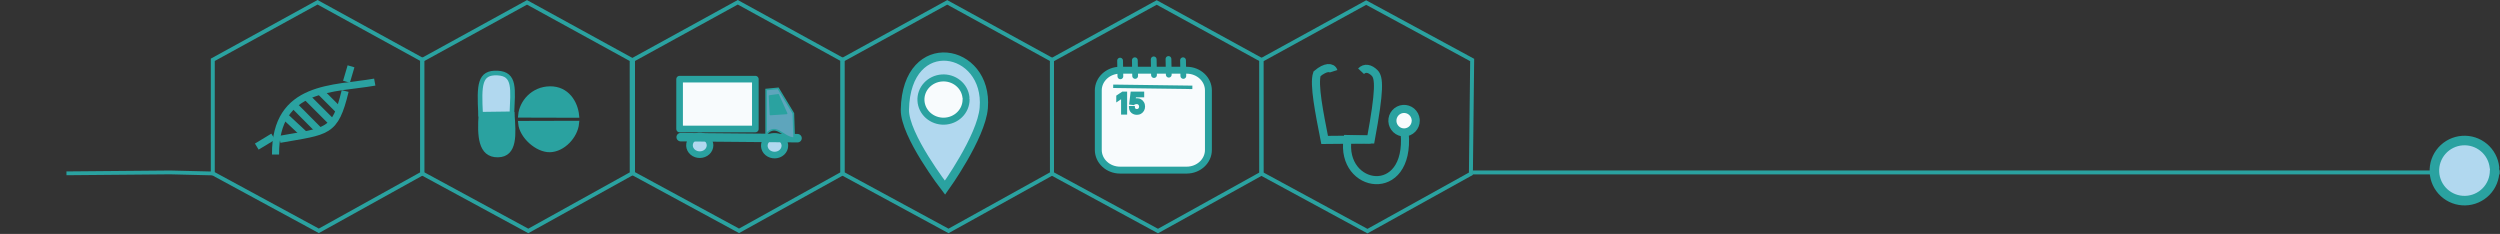 <svg width="3772" height="353" viewBox="0 0 3772 353" fill="none" xmlns="http://www.w3.org/2000/svg">
<rect x="0" y="0" width="3772" height="353" fill="#333333" stroke="none"/>
<g id="diseno05" clip-path="url(#clip0_1_2)">
<path id="p_salud" d="M2221.21 90.528L2061.3 3.868L1903.24 90.676V261.996L2063.23 348.73L2219.29 262.144L2221.21 90.528Z" stroke="#2AA2A0" stroke-width="6"/>
<path id="p_calendario" d="M1903.16 90.379L1745.25 3.719L1587.19 90.528V261.847L1747.18 348.582L1903.24 261.996L1903.16 90.379Z" stroke="#2AA2A0" stroke-width="6"/>
<path id="p_ubicacion" d="M1587.11 90.231L1429.2 3.571L1271.14 90.379V261.699L1431.12 348.433L1587.19 261.847L1587.11 90.231Z" stroke="#2AA2A0" stroke-width="6"/>
<path id="p_transporte" d="M1271.06 90.082L1113.15 3.422L955.087 90.231V261.551L1115.07 348.285L1271.14 261.699L1271.06 90.082Z" stroke="#2AA2A0" stroke-width="6"/>
<path id="p_medicamentos" d="M953.087 90.231L795.173 3.571L637.111 90.379V261.699L797.099 348.433L953.161 261.848L953.087 90.231Z" stroke="#2AA2A0" stroke-width="6"/>
<path id="p_adn" d="M637.037 90.082L479.123 3.422L321.061 90.231V261.551L481.049 348.285L637.111 261.699L637.037 90.082Z" stroke="#2AA2A0" stroke-width="6"/>
<path id="l_2" d="M2221.51 260.166L3771.31 260.163" stroke="#2AA2A0" stroke-width="5.916"/>
<path id="l_1" d="M321.126 261.703L256.76 260.141L100.272 261.517" stroke="#2AA2A0" stroke-width="5.74"/>
<g id="salud">
<path id="path1012" d="M2012.03 107.522C2009.87 100.735 2000.02 100.358 1987.11 111.356C1981.79 126.783 1990.74 170.968 1998.61 211.133L2068.27 210.494C2082.19 135.218 2081.08 117.127 2074.02 110.078C2066.96 103.028 2059.11 101.605 2053.57 107.522" stroke="#2AA2A0" stroke-width="12.2"/>
<path id="path1014" d="M2119.4 200.825C2128.1 302.546 2022.04 285.333 2033.2 209.772L2068.27 210.494" stroke="#2AA2A0" stroke-width="12.2"/>
<g id="path1016">
<path d="M2136.07 182.079C2136.07 186.707 2134.27 191.152 2131.07 194.465C2127.86 197.779 2123.49 199.698 2118.89 199.815C2114.3 199.931 2109.84 198.235 2106.47 195.088C2103.1 191.941 2101.08 187.593 2100.85 182.971C2100.62 178.349 2102.19 173.819 2105.23 170.347C2108.27 166.876 2112.54 164.738 2117.12 164.389C2121.71 164.04 2126.24 165.509 2129.77 168.481C2133.29 171.453 2135.52 175.694 2135.98 180.299" fill="#F8FBFD"/>
<path d="M2136.07 182.079C2136.07 186.707 2134.27 191.152 2131.07 194.465C2127.86 197.779 2123.49 199.698 2118.89 199.815C2114.3 199.931 2109.84 198.235 2106.47 195.088C2103.1 191.941 2101.08 187.593 2100.85 182.971C2100.62 178.349 2102.19 173.819 2105.23 170.347C2108.27 166.876 2112.54 164.738 2117.12 164.389C2121.71 164.04 2126.24 165.509 2129.77 168.481C2133.29 171.453 2135.52 175.694 2135.98 180.299" stroke="#2AA2A0" stroke-width="12.2" stroke-linecap="round" stroke-linejoin="round"/>
</g>
</g>
<g id="transporte">
<path id="rect1029" d="M1139.65 119.431H1025.38V194.61H1139.65V119.431Z" fill="#F8FBFD" stroke="#2AA2A0" stroke-width="10.008" stroke-linecap="round" stroke-linejoin="round"/>
<g id="path1031">
<path d="M1071.3 219.263C1071.3 222.941 1069.72 226.472 1066.9 229.105C1064.07 231.737 1060.23 233.263 1056.18 233.355C1052.14 233.447 1048.22 232.1 1045.25 229.6C1042.28 227.099 1040.51 223.644 1040.31 219.972C1040.1 216.299 1041.49 212.7 1044.16 209.942C1046.84 207.183 1050.59 205.484 1054.63 205.207C1058.66 204.93 1062.65 206.097 1065.75 208.459C1068.85 210.82 1070.82 214.19 1071.22 217.848" fill="#B1D8EF"/>
<path d="M1071.3 219.263C1071.3 222.941 1069.72 226.472 1066.9 229.105C1064.07 231.737 1060.23 233.263 1056.18 233.355C1052.14 233.447 1048.22 232.1 1045.25 229.6C1042.28 227.099 1040.51 223.644 1040.31 219.972C1040.1 216.299 1041.49 212.7 1044.16 209.942C1046.84 207.183 1050.59 205.484 1054.63 205.207C1058.66 204.93 1062.65 206.097 1065.75 208.459C1068.85 210.82 1070.82 214.19 1071.22 217.848" stroke="#2AA2A0" stroke-width="10.008" stroke-linecap="round" stroke-linejoin="round"/>
</g>
<g id="path1031-4">
<path d="M1184.21 219.872C1184.21 223.549 1182.63 227.081 1179.81 229.714C1176.98 232.346 1173.14 233.871 1169.09 233.964C1165.05 234.056 1161.12 232.709 1158.16 230.208C1155.19 227.708 1153.42 224.253 1153.21 220.581C1153.01 216.908 1154.39 213.309 1157.07 210.55C1159.74 207.792 1163.5 206.093 1167.53 205.816C1171.57 205.539 1175.56 206.706 1178.66 209.068C1181.76 211.429 1183.73 214.799 1184.13 218.457" fill="#B1D8EF"/>
<path d="M1184.21 219.872C1184.21 223.549 1182.63 227.081 1179.81 229.714C1176.98 232.346 1173.14 233.871 1169.09 233.964C1165.05 234.056 1161.12 232.709 1158.16 230.208C1155.19 227.708 1153.42 224.253 1153.21 220.581C1153.01 216.908 1154.39 213.309 1157.07 210.55C1159.74 207.792 1163.5 206.093 1167.53 205.816C1171.57 205.539 1175.56 206.706 1178.66 209.068C1181.76 211.429 1183.73 214.799 1184.13 218.457" stroke="#2AA2A0" stroke-width="10.008" stroke-linecap="round" stroke-linejoin="round"/>
</g>
<g id="path1048">
<path d="M1027.01 206.937L1203.32 208.503Z" fill="#B1D8EF"/>
<path d="M1027.01 206.937L1203.32 208.503" stroke="#2AA2A0" stroke-width="12.761" stroke-linecap="round"/>
</g>
<path id="path1050" d="M1155.98 202.441V135.093L1174.15 133.324L1197 171.116L1198.21 208.503C1180.58 207.593 1171.76 184.7 1155.98 202.441Z" fill="#5EA5BC" stroke="#2AA2A0" stroke-width="2.502"/>
<path id="path1052" d="M1162.51 172.682L1161.09 144.896L1174.15 143.127L1186.78 171.116L1162.51 172.682Z" fill="#2AA2A0" stroke="#2AA2A0" stroke-width="2.502" stroke-linejoin="round"/>
</g>
<g id="ubicacion">
<path id="path1054" d="M1425.78 283.166C1425.78 283.166 1480.62 206.996 1484.31 162.904C1492.03 70.918 1367.51 47.738 1365.29 165.466C1364.56 203.984 1425.78 283.166 1425.78 283.166Z" fill="#B1D8EF" stroke="#2AA2A0" stroke-width="12.446" stroke-linecap="round"/>
<g id="path1056">
<path d="M1457.63 150.202C1457.63 158.719 1454.16 166.9 1447.95 172.997C1441.75 179.095 1433.3 182.628 1424.42 182.842C1415.54 183.056 1406.92 179.935 1400.4 174.143C1393.89 168.352 1389.99 160.349 1389.54 151.843C1389.09 143.336 1392.13 134.999 1398.01 128.61C1403.89 122.221 1412.14 118.286 1421 117.644C1429.86 117.002 1438.63 119.705 1445.44 125.175C1452.25 130.645 1456.57 138.45 1457.46 146.925" fill="#F8FBFD"/>
<path d="M1457.63 150.202C1457.63 158.719 1454.16 166.9 1447.95 172.997C1441.75 179.095 1433.3 182.628 1424.42 182.842C1415.54 183.056 1406.92 179.935 1400.4 174.143C1393.89 168.352 1389.99 160.349 1389.54 151.843C1389.09 143.336 1392.13 134.999 1398.01 128.61C1403.89 122.221 1412.14 118.286 1421 117.644C1429.86 117.002 1438.63 119.705 1445.44 125.175C1452.25 130.645 1456.57 138.45 1457.46 146.925" stroke="#2AA2A0" stroke-width="10.577" stroke-linecap="round" stroke-linejoin="round"/>
</g>
</g>
<g id="calendario">
<path id="rect1058" d="M1790.38 105.932H1689.98C1671.82 105.932 1657.1 119.574 1657.1 136.402V226.207C1657.1 243.034 1671.82 256.676 1689.98 256.676H1790.38C1808.54 256.676 1823.26 243.034 1823.26 226.207V136.402C1823.26 119.574 1808.54 105.932 1790.38 105.932Z" fill="#F8FBFD" stroke="#2AA2A0" stroke-width="10.428" stroke-linecap="round" stroke-linejoin="round"/>
<g id="text1062">
<path d="M1697.81 140.967V170.058H1694.28V144.66H1694.11L1687.01 149.376V145.796L1694.28 140.967H1697.81ZM1715.26 170.455C1713.6 170.455 1712.1 170.124 1710.76 169.461C1709.43 168.798 1708.36 167.889 1707.55 166.734C1706.75 165.578 1706.31 164.262 1706.23 162.785H1709.64C1709.77 164.101 1710.37 165.19 1711.43 166.052C1712.5 166.904 1713.78 167.33 1715.26 167.33C1716.46 167.33 1717.52 167.051 1718.45 166.492C1719.38 165.933 1720.12 165.166 1720.65 164.191C1721.19 163.206 1721.46 162.094 1721.46 160.853C1721.46 159.584 1721.18 158.452 1720.62 157.458C1720.07 156.454 1719.31 155.664 1718.35 155.086C1717.38 154.508 1716.28 154.215 1715.04 154.205C1714.15 154.196 1713.23 154.333 1712.3 154.617C1711.36 154.892 1710.59 155.247 1709.98 155.683L1706.68 155.285L1708.45 140.967H1723.56V144.092H1711.4L1710.38 152.671H1710.55C1711.14 152.198 1711.89 151.805 1712.79 151.492C1713.69 151.18 1714.63 151.023 1715.6 151.023C1717.39 151.023 1718.97 151.45 1720.36 152.302C1721.76 153.145 1722.86 154.3 1723.66 155.768C1724.46 157.236 1724.87 158.912 1724.87 160.796C1724.87 162.652 1724.45 164.309 1723.62 165.768C1722.79 167.217 1721.66 168.362 1720.21 169.205C1718.76 170.039 1717.11 170.455 1715.26 170.455Z" fill="#B1D8EF"/>
<path d="M1697.81 140.967H1700.61V138.163H1697.81V140.967ZM1697.81 170.058V172.861H1700.61V170.058H1697.81ZM1694.28 170.058H1691.48V172.861H1694.28V170.058ZM1694.28 144.66H1697.09V141.856H1694.28V144.66ZM1694.11 144.66V141.856H1693.27L1692.56 142.324L1694.11 144.66ZM1687.01 149.376H1684.21V154.602L1688.56 151.711L1687.01 149.376ZM1687.01 145.796L1685.46 143.461L1684.21 144.293V145.796H1687.01ZM1694.28 140.967V138.163H1693.44L1692.73 138.631L1694.28 140.967ZM1695 140.967V170.058H1700.61V140.967H1695ZM1697.81 167.254H1694.28V172.861H1697.81V167.254ZM1697.09 170.058V144.66H1691.48V170.058H1697.09ZM1694.28 141.856H1694.11V147.463H1694.28V141.856ZM1692.56 142.324L1685.46 147.04L1688.56 151.711L1695.66 146.995L1692.56 142.324ZM1689.81 149.376V145.796H1684.21V149.376H1689.81ZM1688.56 148.132L1695.83 143.302L1692.73 138.631L1685.46 143.461L1688.56 148.132ZM1694.28 143.77H1697.81V138.163H1694.28V143.77ZM1710.76 169.461L1709.51 171.972L1709.51 171.972L1710.76 169.461ZM1707.55 166.734L1709.85 165.131L1709.85 165.131L1707.55 166.734ZM1706.23 162.785V159.981H1703.28L1703.43 162.928L1706.23 162.785ZM1709.64 162.785L1712.43 162.504L1712.17 159.981H1709.64V162.785ZM1711.43 166.052L1709.66 168.228L1709.67 168.236L1709.68 168.245L1711.43 166.052ZM1718.45 166.492L1717.01 164.084L1717 164.09L1718.45 166.492ZM1720.65 164.191L1718.19 162.844L1718.18 162.852L1720.65 164.191ZM1720.62 157.458L1718.16 158.804L1718.17 158.818L1718.17 158.831L1720.62 157.458ZM1715.04 154.205L1715.01 157.009L1715.02 157.009L1715.04 154.205ZM1712.3 154.617L1713.08 157.308L1713.1 157.304L1713.11 157.3L1712.3 154.617ZM1709.98 155.683L1709.64 158.466L1710.73 158.597L1711.62 157.959L1709.98 155.683ZM1706.68 155.285L1703.9 154.943L1703.56 157.731L1706.35 158.068L1706.68 155.285ZM1708.45 140.967V138.163H1705.97L1705.66 140.624L1708.45 140.967ZM1723.56 140.967H1726.36V138.163H1723.56V140.967ZM1723.56 144.092V146.895H1726.36V144.092H1723.56ZM1711.4 144.092V141.288H1708.91L1708.62 143.76L1711.4 144.092ZM1710.38 152.671L1707.59 152.339L1707.22 155.475H1710.38V152.671ZM1710.55 152.671V155.475H1711.53L1712.29 154.867L1710.55 152.671ZM1720.36 152.302L1718.9 154.693L1718.91 154.699L1718.92 154.704L1720.36 152.302ZM1723.66 155.768L1721.19 157.104L1721.2 157.116L1723.66 155.768ZM1723.62 165.768L1721.18 164.377L1721.18 164.382L1723.62 165.768ZM1720.21 169.205L1721.6 171.635L1721.62 171.629L1720.21 169.205ZM1715.26 167.652C1713.98 167.652 1712.91 167.399 1712.01 166.95L1709.51 171.972C1711.28 172.849 1713.22 173.259 1715.26 173.259V167.652ZM1712.01 166.95C1711.07 166.484 1710.37 165.877 1709.85 165.131L1705.25 168.336C1706.34 169.901 1707.78 171.112 1709.51 171.972L1712.01 166.95ZM1709.85 165.131C1709.36 164.428 1709.08 163.623 1709.03 162.641L1703.43 162.928C1703.53 164.901 1704.13 166.729 1705.25 168.336L1709.85 165.131ZM1706.23 165.588H1709.64V159.981H1706.23V165.588ZM1706.85 163.066C1707.06 165.151 1708.04 166.913 1709.66 168.228L1713.2 163.876C1712.69 163.467 1712.48 163.051 1712.43 162.504L1706.85 163.066ZM1709.68 168.245C1711.29 169.527 1713.2 170.134 1715.26 170.134V164.527C1714.35 164.527 1713.7 164.281 1713.18 163.859L1709.68 168.245ZM1715.26 170.134C1716.91 170.134 1718.48 169.742 1719.89 168.894L1717 164.09C1716.55 164.36 1716 164.527 1715.26 164.527V170.134ZM1719.88 168.9C1721.26 168.079 1722.34 166.94 1723.11 165.53L1718.18 162.852C1717.89 163.393 1717.51 163.788 1717.01 164.084L1719.88 168.9ZM1723.11 165.538C1723.9 164.099 1724.26 162.514 1724.26 160.853H1718.65C1718.65 161.673 1718.48 162.314 1718.19 162.844L1723.11 165.538ZM1724.26 160.853C1724.26 159.158 1723.88 157.544 1723.06 156.085L1718.17 158.831C1718.47 159.361 1718.65 160.01 1718.65 160.853H1724.26ZM1723.08 156.112C1722.29 154.678 1721.19 153.518 1719.79 152.68L1716.91 157.492C1717.44 157.809 1717.85 158.23 1718.16 158.804L1723.08 156.112ZM1719.79 152.68C1718.35 151.82 1716.75 151.415 1715.06 151.402L1715.02 157.009C1715.81 157.015 1716.41 157.196 1716.91 157.492L1719.79 152.68ZM1715.07 151.402C1713.86 151.389 1712.67 151.576 1711.48 151.934L1713.11 157.3C1713.8 157.091 1714.43 157.002 1715.01 157.009L1715.07 151.402ZM1711.51 151.927C1710.35 152.264 1709.27 152.738 1708.34 153.406L1711.62 157.959C1711.9 157.755 1712.36 157.519 1713.08 157.308L1711.51 151.927ZM1710.32 152.899L1707.02 152.502L1706.35 158.068L1709.64 158.466L1710.32 152.899ZM1709.47 155.627L1711.23 141.309L1705.66 140.624L1703.9 154.943L1709.47 155.627ZM1708.45 143.77H1723.56V138.163H1708.45V143.77ZM1720.76 140.967V144.092H1726.36V140.967H1720.76ZM1723.56 141.288H1711.4V146.895H1723.56V141.288ZM1708.62 143.76L1707.59 152.339L1713.16 153.003L1714.18 144.423L1708.62 143.76ZM1710.38 155.475H1710.55V149.868H1710.38V155.475ZM1712.29 154.867C1712.59 154.632 1713.04 154.374 1713.71 154.14L1711.87 148.844C1710.75 149.235 1709.7 149.764 1708.81 150.475L1712.29 154.867ZM1713.71 154.14C1714.31 153.933 1714.93 153.827 1715.6 153.827V148.22C1714.32 148.22 1713.08 148.426 1711.87 148.844L1713.71 154.14ZM1715.6 153.827C1716.92 153.827 1717.99 154.135 1718.9 154.693L1721.83 149.911C1719.95 148.765 1717.85 148.22 1715.6 148.22V153.827ZM1718.92 154.704C1719.88 155.284 1720.63 156.066 1721.19 157.104L1726.12 154.432C1725.09 152.533 1723.65 151.006 1721.81 149.899L1718.92 154.704ZM1721.2 157.116C1721.75 158.121 1722.06 159.323 1722.06 160.796H1727.67C1727.67 158.501 1727.18 156.35 1726.12 154.42L1721.2 157.116ZM1722.06 160.796C1722.06 162.217 1721.75 163.385 1721.18 164.377L1726.05 167.159C1727.15 165.233 1727.67 163.088 1727.67 160.796H1722.06ZM1721.18 164.382C1720.6 165.398 1719.82 166.187 1718.8 166.782L1721.62 171.629C1723.49 170.538 1724.98 169.035 1726.05 167.154L1721.18 164.382ZM1718.81 166.775C1717.83 167.339 1716.67 167.652 1715.26 167.652V173.259C1717.55 173.259 1719.69 172.738 1721.6 171.635L1718.81 166.775Z" fill="#2AA2A0"/>
</g>
<path id="path1064" d="M1679.6 130.195L1799.03 131.798" stroke="#2AA2A0" stroke-width="5.214"/>
<path id="path1066" d="M1689.98 91.451L1690.43 115.138" stroke="#2AA2A0" stroke-width="8.719" stroke-linecap="round"/>
<path id="path1066-3" d="M1712.26 90.881L1712.71 114.569" stroke="#2AA2A0" stroke-width="8.719" stroke-linecap="round"/>
<path id="path1066-0" d="M1740.71 89.562L1741.16 113.25" stroke="#2AA2A0" stroke-width="8.719" stroke-linecap="round"/>
<path id="path1066-3-1" d="M1762.99 88.992L1763.44 112.68" stroke="#2AA2A0" stroke-width="8.719" stroke-linecap="round"/>
<path id="path1066-3-1-4" d="M1784.96 90.881L1785.41 114.569" stroke="#2AA2A0" stroke-width="8.719" stroke-linecap="round"/>
</g>
<g id="adn">
<g id="g1158">
<path id="path912" d="M415.737 233.149C414.909 127.311 505.097 134.794 565.422 123.863" stroke="#2AA2A0" stroke-width="10.7"/>
<path id="path912-7" d="M520.767 137.336C505.385 201.175 494.008 197.376 422.156 210.224" stroke="#2AA2A0" stroke-width="10.7"/>
<path id="path944" d="M458.876 202.519L429.841 175.484" stroke="#2AA2A0" stroke-width="10.7"/>
<path id="path946" d="M482.876 198.519L442.772 158.118" stroke="#2AA2A0" stroke-width="10.7"/>
<path id="path946-2" d="M500.513 184.08L462.149 145.716" stroke="#2AA2A0" stroke-width="10.7"/>
<path id="path944-5" d="M510.954 165.938L482.809 137.793" stroke="#2AA2A0" stroke-width="10.7"/>
</g>
<path id="path1171" d="M522.767 123.336C529.616 100.048 529.616 100.048 529.616 100.048" stroke="#2AA2A0" stroke-width="10.7" stroke-linejoin="bevel"/>
<path id="path1173" d="M412.156 206.224L387.431 221.173" stroke="#2AA2A0" stroke-width="10.7"/>
</g>
<g id="medicamentos">
<path id="path978" d="M785.27 173.945L870.28 174.166C868.436 155.278 855.723 133.442 829.848 133.734C803.974 134.026 786.925 154.563 785.27 173.945Z" fill="#2AA2A0" stroke="#2AA2A0" stroke-width="7"/>
<path id="path978-1" d="M785.27 185.946L870.28 185.725C868.457 205.709 849.377 225.654 829.848 226.157C810.319 226.659 786.925 205.328 785.27 185.946Z" fill="#2AA2A0" stroke="#2AA2A0" stroke-width="7"/>
<path id="path995" d="M725.679 171.699L772.887 172.339C774.905 202.033 777.75 233.535 751.158 233.854C724.566 234.174 723.387 204.702 725.679 171.699V171.699Z" fill="#2AA2A0" stroke="#2AA2A0" stroke-width="7"/>
<path id="path995-2" d="M725.131 172.349L772.339 171.71C773.718 134.845 777.842 111.434 750.611 110.194C723.38 108.954 722.84 127.843 725.131 172.349V172.349Z" fill="#B1D8EF" stroke="#2AA2A0" stroke-width="7"/>
</g>
<g id="inicio">
<path d="M3763.9 257.363C3763.9 269.197 3759.27 280.562 3750.99 289.035C3742.71 297.507 3731.45 302.415 3719.59 302.712C3707.74 303.01 3696.24 298.673 3687.55 290.627C3678.85 282.58 3673.65 271.462 3673.06 259.643C3672.46 247.824 3676.52 236.241 3684.36 227.364C3692.2 218.488 3703.2 213.021 3715.03 212.129C3726.85 211.237 3738.55 214.992 3747.64 222.592C3756.73 230.192 3762.48 241.036 3763.67 252.81" fill="#B1D8EF"/>
<path d="M3763.9 257.363C3763.9 269.197 3759.27 280.562 3750.99 289.035C3742.71 297.507 3731.45 302.415 3719.59 302.712C3707.74 303.01 3696.24 298.673 3687.55 290.627C3678.85 282.58 3673.65 271.462 3673.06 259.643C3672.46 247.824 3676.52 236.241 3684.36 227.364C3692.2 218.488 3703.2 213.021 3715.03 212.129C3726.85 211.237 3738.55 214.992 3747.64 222.592C3756.73 230.192 3762.48 241.036 3763.67 252.81" stroke="#2AA2A0" stroke-width="14.401" stroke-linecap="round" stroke-linejoin="round"/>
</g>
</g>
<defs>
<clipPath id="clip0_1_2">
<rect width="3771.31" height="352.152" fill="white"/>
</clipPath>
</defs>
</svg>

